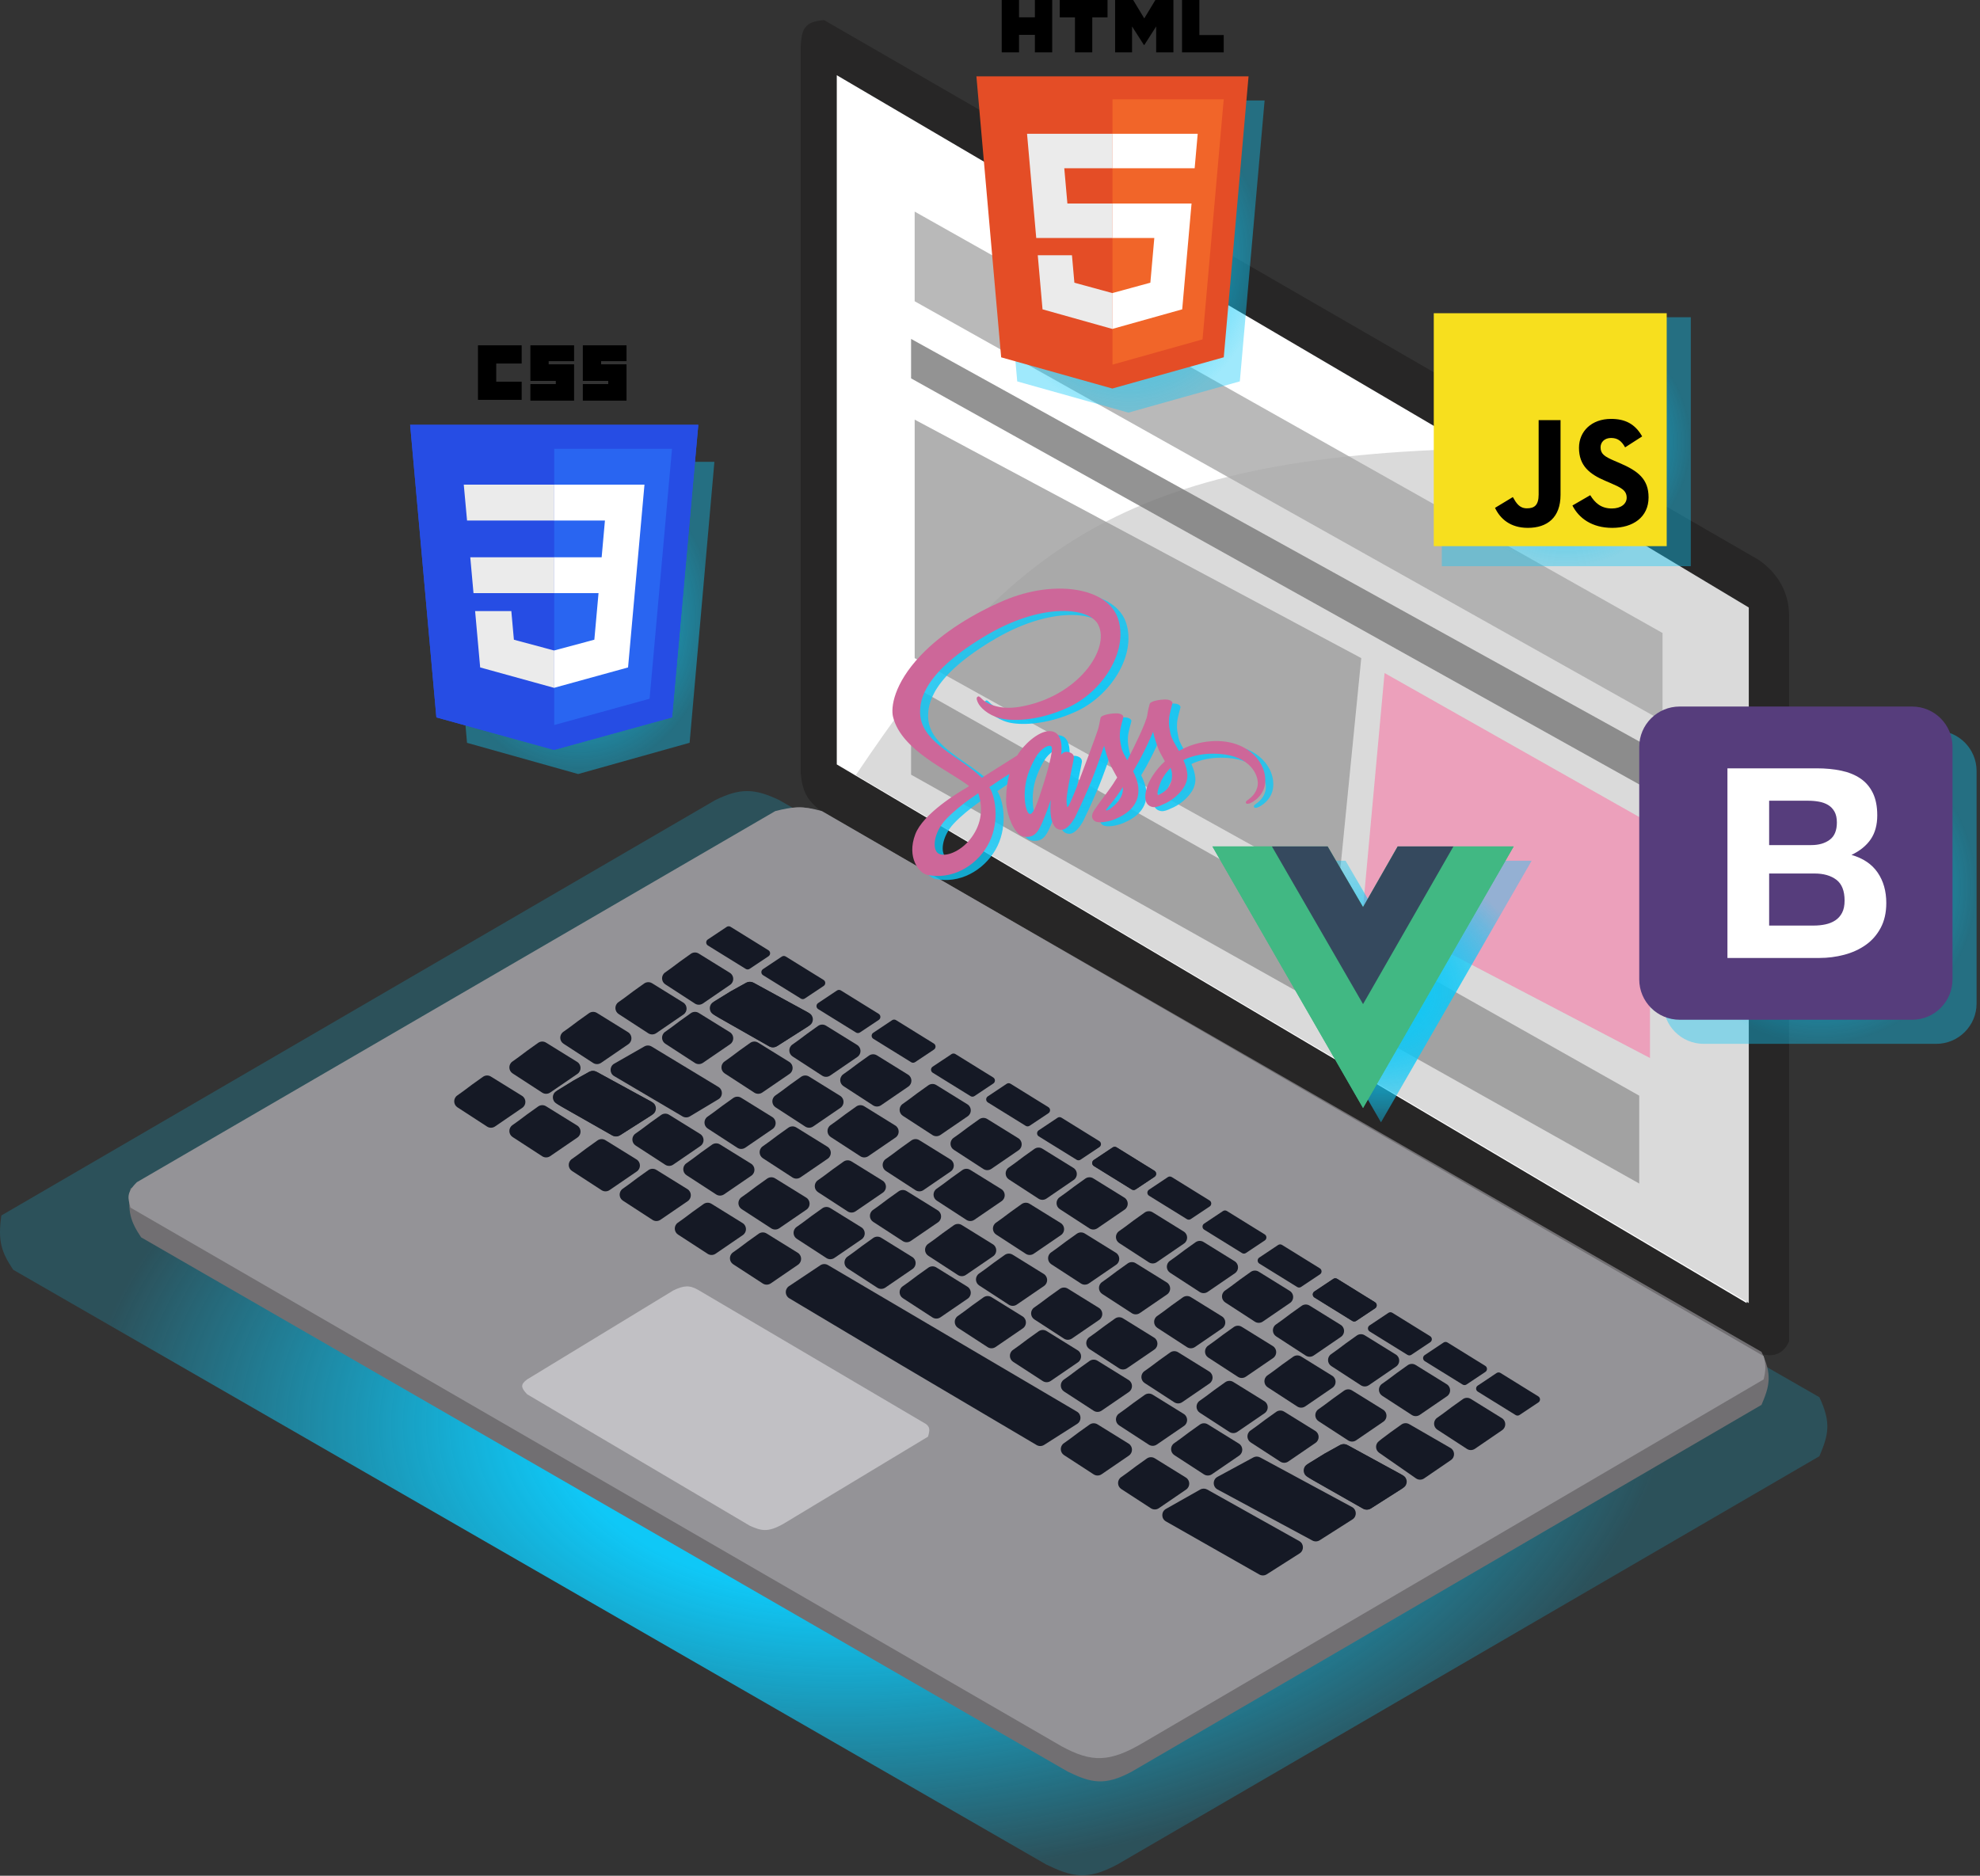 <svg width="552" height="523" viewBox="0 0 552 523" fill="none" xmlns="http://www.w3.org/2000/svg">
<rect x="0" y="0" width="552" height="523" fill="#333333" stroke="none"/>
<path d="M507.223 406.03C509.735 400.15 510.603 396.734 507.223 389.578L217.223 223.074C210.275 219.779 206.375 219.698 199.427 223.074L0.382 338.903C-0.665 346.087 0.441 349.19 3.677 354.039L291.7 519.885C298.871 523.331 303.031 524.391 311.472 519.885L507.223 406.03Z" fill="url(#paint0_radial_609_8)"/>
<path d="M498.774 171.751C498.774 159.925 488.722 155.195 488.722 155.195L229.737 5.598C224.11 6.054 223.547 8.253 223.233 12.694V68.867V215.507C223.711 221.096 225.221 223.507 229.737 226.741L491.087 377.52C497 379.294 498.774 373.972 498.774 373.972V368.06V347.364V171.751Z" fill="#272626"/>
<path d="M491.088 391.711C493.342 386.428 494.121 383.359 491.088 376.929L230.92 227.332C224.687 224.372 221.188 224.299 214.955 227.332L36.385 331.4C35.446 337.854 36.438 340.642 39.342 344.999L297.736 494.004C304.17 497.101 307.902 498.054 315.474 494.004L491.088 391.711Z" fill="#716F72"/>
<path d="M295.962 486.909C304.322 491.45 309.328 491.522 319.022 485.726L491.679 384.615C492.285 382.077 492.351 380.65 491.679 378.111L229.146 226.15C223.674 224.617 220.91 224.947 216.137 226.15L38.159 329.626C35.106 332.65 35.69 334.099 36.385 336.721L295.962 486.909Z" fill="#949397"/>
<path d="M258.119 397.033L194.851 359.781C192.279 358.245 190.708 358.384 187.755 359.781L146.956 384.615C145.02 386.03 145.235 386.957 146.956 388.755L209.042 425.415C212.178 426.789 213.986 427.421 218.502 424.823L258.71 400.58C259.292 398.698 259.248 397.871 258.119 397.033Z" fill="#C1C0C4"/>
<path d="M362.319 433.124C363.595 432.312 363.542 430.431 362.222 429.692L336.56 415.321C335.95 414.98 335.207 414.981 334.598 415.325L328.778 418.615L325.05 420.722C323.697 421.487 323.695 423.434 325.045 424.202L337.056 431.032L351.088 439.01C351.731 439.376 352.525 439.357 353.15 438.959L362.319 433.124Z" fill="#151925"/>
<path d="M486.948 169.977L233.285 20.972V213.141L486.948 363.329V169.977Z" fill="white"/>
<path d="M487.54 169.386L413.628 125.039C312.153 127.036 280.502 153.731 238.606 216.098L487.54 363.329V169.386Z" fill="#DADADA"/>
<path d="M391.256 414.817C392.541 414 392.477 412.103 391.14 411.374L375.57 402.881C374.968 402.553 374.24 402.556 373.641 402.889L369.282 405.311L364.398 408.316C363.121 409.102 363.131 410.963 364.417 411.734L366.03 412.702L380.061 420.68C380.705 421.047 381.498 421.027 382.123 420.629L391.256 414.817Z" fill="#151925"/>
<path d="M390.734 415.15C392.253 414.183 392.178 411.94 390.597 411.078L375.746 402.978C375.035 402.59 374.174 402.593 373.465 402.987L369.282 405.311L364.91 408.001C363.399 408.931 363.411 411.131 364.933 412.044L366.03 412.702L379.87 420.572C380.631 421.005 381.57 420.981 382.309 420.511L390.734 415.15Z" fill="#151925"/>
<path d="M181.939 310.75C183.224 309.933 183.16 308.036 181.823 307.307L166.253 298.814C165.651 298.486 164.923 298.489 164.324 298.822L159.965 301.244L155.081 304.249C153.803 305.035 153.814 306.896 155.1 307.667L156.713 308.635L170.744 316.613C171.388 316.979 172.181 316.96 172.806 316.562L181.939 310.75Z" fill="#151925"/>
<path d="M181.417 311.083C182.936 310.116 182.861 307.873 181.28 307.011L166.429 298.911C165.718 298.522 164.857 298.526 164.148 298.919L159.965 301.244L155.593 303.934C154.082 304.864 154.094 307.064 155.615 307.976L156.713 308.635L170.553 316.505C171.314 316.938 172.253 316.914 172.992 316.444L181.417 311.083Z" fill="#151925"/>
<path d="M225.695 285.916C226.979 285.098 226.915 283.202 225.579 282.473L210.008 273.98C209.407 273.652 208.679 273.655 208.079 273.988L203.72 276.409L198.837 279.415C197.559 280.201 197.57 282.061 198.856 282.833L200.468 283.8L214.499 291.779C215.143 292.145 215.937 292.125 216.562 291.728L225.695 285.916Z" fill="#151925"/>
<path d="M225.172 286.248C226.692 285.281 226.616 283.039 225.035 282.177L210.185 274.076C209.473 273.688 208.612 273.692 207.904 274.085L203.72 276.409L199.348 279.1C197.838 280.029 197.85 282.23 199.371 283.142L200.468 283.8L214.308 291.67C215.07 292.103 216.008 292.08 216.747 291.61L225.172 286.248Z" fill="#151925"/>
<path d="M330.678 415.323C331.871 414.507 331.831 412.733 330.601 411.972L321.928 406.603C321.242 406.178 320.369 406.207 319.713 406.676L316.657 408.859L314.292 410.632L312.54 411.884C311.393 412.703 311.431 414.42 312.613 415.188L320.86 420.549C321.537 420.989 322.413 420.978 323.079 420.522L330.678 415.323Z" fill="#151925"/>
<path d="M313.53 337.273C314.724 336.456 314.683 334.683 313.454 333.922L304.78 328.552C304.095 328.128 303.221 328.157 302.565 328.625L299.509 330.808L297.144 332.582L295.393 333.833C294.246 334.652 294.283 336.369 295.465 337.137L303.712 342.498C304.39 342.938 305.265 342.928 305.932 342.472L313.53 337.273Z" fill="#151925"/>
<path d="M295.792 344.368C296.985 343.552 296.944 341.778 295.715 341.017L287.041 335.648C286.356 335.224 285.482 335.252 284.826 335.721L281.771 337.904L279.405 339.678L277.654 340.929C276.507 341.748 276.545 343.465 277.726 344.233L285.974 349.594C286.651 350.034 287.526 350.024 288.193 349.568L295.792 344.368Z" fill="#151925"/>
<path d="M291.061 358.559C292.255 357.743 292.214 355.969 290.985 355.208L282.311 349.839C281.626 349.414 280.752 349.443 280.096 349.912L277.04 352.095L274.675 353.869L272.924 355.12C271.777 355.939 271.814 357.656 272.996 358.424L281.243 363.785C281.921 364.225 282.796 364.215 283.463 363.758L291.061 358.559Z" fill="#151925"/>
<path d="M285.149 370.385C286.342 369.569 286.301 367.795 285.072 367.034L276.398 361.665C275.713 361.24 274.839 361.269 274.183 361.738L271.127 363.921L268.762 365.694L267.011 366.946C265.864 367.765 265.901 369.482 267.083 370.25L275.331 375.611C276.008 376.051 276.883 376.041 277.55 375.584L285.149 370.385Z" fill="#151925"/>
<path d="M160.978 317.169C162.171 316.353 162.13 314.579 160.901 313.818L152.227 308.449C151.542 308.024 150.668 308.053 150.012 308.522L146.956 310.704L144.591 312.478L142.84 313.729C141.693 314.548 141.73 316.265 142.912 317.034L151.159 322.394C151.837 322.835 152.712 322.824 153.379 322.368L160.978 317.169Z" fill="#151925"/>
<path d="M145.604 308.891C146.797 308.075 146.757 306.301 145.527 305.54L136.854 300.17C136.168 299.746 135.295 299.775 134.639 300.243L131.583 302.426L129.218 304.2L127.466 305.451C126.319 306.27 126.357 307.987 127.539 308.756L135.786 314.116C136.463 314.556 137.339 314.546 138.005 314.09L145.604 308.891Z" fill="#151925"/>
<path d="M224.837 337.273C226.03 336.456 225.99 334.683 224.76 333.922L216.087 328.552C215.401 328.128 214.528 328.157 213.871 328.625L210.816 330.808L208.451 332.582L206.699 333.833C205.552 334.652 205.59 336.369 206.771 337.137L215.019 342.498C215.696 342.938 216.572 342.928 217.238 342.472L224.837 337.273Z" fill="#151925"/>
<path d="M209.463 327.812C210.657 326.996 210.616 325.222 209.387 324.461L200.713 319.092C200.027 318.667 199.154 318.696 198.498 319.165L195.442 321.347L193.077 323.121L191.325 324.372C190.178 325.192 190.216 326.908 191.398 327.677L199.645 333.037C200.323 333.478 201.198 333.467 201.865 333.011L209.463 327.812Z" fill="#151925"/>
<path d="M195.272 319.534C196.466 318.718 196.425 316.944 195.196 316.183L186.522 310.814C185.837 310.39 184.963 310.418 184.307 310.887L181.251 313.07L178.886 314.844L177.135 316.095C175.988 316.914 176.025 318.631 177.207 319.399L185.454 324.76C186.132 325.2 187.007 325.19 187.674 324.734L195.272 319.534Z" fill="#151925"/>
<path d="M160.978 299.43C162.171 298.614 162.13 296.84 160.901 296.079L152.227 290.71C151.542 290.285 150.668 290.314 150.012 290.783L146.956 292.965L144.591 294.739L142.84 295.99C141.693 296.81 141.73 298.527 142.912 299.295L151.159 304.656C151.837 305.096 152.712 305.085 153.379 304.629L160.978 299.43Z" fill="#151925"/>
<path d="M175.168 291.152C176.362 290.336 176.321 288.562 175.092 287.801L166.418 282.432C165.733 282.007 164.859 282.036 164.203 282.505L161.147 284.687L158.782 286.461L157.031 287.712C155.884 288.532 155.921 290.249 157.103 291.017L165.35 296.378C166.028 296.818 166.903 296.807 167.57 296.351L175.168 291.152Z" fill="#151925"/>
<path d="M190.542 282.874C191.735 282.058 191.695 280.284 190.466 279.523L181.792 274.154C181.106 273.729 180.233 273.758 179.577 274.227L176.521 276.409L174.156 278.183L172.404 279.434C171.257 280.254 171.295 281.97 172.477 282.739L180.724 288.099C181.401 288.54 182.277 288.529 182.944 288.073L190.542 282.874Z" fill="#151925"/>
<path d="M203.55 274.596C204.744 273.78 204.703 272.006 203.474 271.245L194.8 265.876C194.115 265.451 193.241 265.48 192.585 265.949L189.529 268.131L187.164 269.905L185.413 271.156C184.266 271.975 184.303 273.692 185.485 274.461L193.732 279.821C194.41 280.262 195.285 280.251 195.952 279.795L203.55 274.596Z" fill="#151925"/>
<path d="M246.123 332.543C247.316 331.726 247.276 329.952 246.047 329.191L237.373 323.822C236.687 323.398 235.814 323.426 235.158 323.895L232.102 326.078L229.737 327.852L227.985 329.103C226.838 329.922 226.876 331.639 228.058 332.407L236.305 337.768C236.982 338.208 237.858 338.198 238.525 337.742L246.123 332.543Z" fill="#151925"/>
<path d="M230.75 323.082C231.943 322.265 231.902 320.492 230.673 319.731L221.999 314.361C221.314 313.937 220.44 313.966 219.784 314.434L216.729 316.617L214.363 318.391L212.612 319.642C211.465 320.461 211.503 322.178 212.684 322.946L220.932 328.307C221.609 328.747 222.484 328.737 223.151 328.281L230.75 323.082Z" fill="#151925"/>
<path d="M215.376 314.804C216.569 313.988 216.529 312.214 215.3 311.453L206.626 306.084C205.94 305.659 205.067 305.688 204.411 306.157L201.355 308.339L198.99 310.113L197.238 311.364C196.091 312.184 196.129 313.9 197.311 314.669L205.558 320.029C206.235 320.47 207.111 320.459 207.778 320.003L215.376 314.804Z" fill="#151925"/>
<path d="M203.55 291.152C204.744 290.336 204.703 288.562 203.474 287.801L194.8 282.432C194.115 282.007 193.241 282.036 192.585 282.505L189.529 284.687L187.164 286.461L185.413 287.712C184.266 288.532 184.303 290.249 185.485 291.017L193.732 296.378C194.41 296.818 195.285 296.807 195.952 296.351L203.55 291.152Z" fill="#151925"/>
<path d="M265.045 326.63C266.238 325.813 266.197 324.04 264.968 323.279L256.294 317.909C255.609 317.485 254.735 317.514 254.079 317.982L251.023 320.165L248.658 321.939L246.907 323.19C245.76 324.009 245.797 325.726 246.979 326.494L255.227 331.855C255.904 332.295 256.779 332.285 257.446 331.829L265.045 326.63Z" fill="#151925"/>
<path d="M249.671 317.169C250.864 316.353 250.824 314.579 249.594 313.818L240.921 308.449C240.235 308.024 239.362 308.053 238.706 308.522L235.65 310.704L233.285 312.478L231.533 313.729C230.386 314.548 230.424 316.265 231.606 317.034L239.853 322.394C240.53 322.835 241.406 322.824 242.072 322.368L249.671 317.169Z" fill="#151925"/>
<path d="M234.298 308.891C235.491 308.075 235.45 306.301 234.221 305.54L225.547 300.17C224.862 299.746 223.988 299.775 223.332 300.243L220.276 302.426L217.911 304.2L216.16 305.451C215.013 306.27 215.05 307.987 216.232 308.756L224.48 314.116C225.157 314.556 226.032 314.546 226.699 314.09L234.298 308.891Z" fill="#151925"/>
<path d="M220.107 299.43C221.3 298.614 221.259 296.84 220.03 296.079L211.356 290.71C210.671 290.285 209.797 290.314 209.141 290.783L206.085 292.965L203.72 294.739L201.969 295.99C200.822 296.81 200.859 298.527 202.041 299.295L210.289 304.656C210.966 305.096 211.841 305.085 212.508 304.629L220.107 299.43Z" fill="#151925"/>
<path d="M299.34 328.995C300.533 328.178 300.492 326.405 299.263 325.644L290.589 320.274C289.904 319.85 289.03 319.879 288.374 320.347L285.318 322.53L282.953 324.304L281.202 325.555C280.055 326.374 280.092 328.091 281.274 328.859L289.522 334.22C290.199 334.66 291.074 334.65 291.741 334.194L299.34 328.995Z" fill="#151925"/>
<path d="M283.966 320.717C285.159 319.9 285.119 318.126 283.889 317.365L275.216 311.996C274.53 311.572 273.657 311.6 273.001 312.069L269.945 314.252L267.58 316.026L265.828 317.277C264.681 318.096 264.719 319.813 265.901 320.581L274.148 325.942C274.825 326.382 275.701 326.372 276.367 325.916L283.966 320.717Z" fill="#151925"/>
<path d="M269.775 311.256C270.968 310.44 270.928 308.666 269.698 307.905L261.025 302.535C260.339 302.111 259.466 302.14 258.809 302.608L255.754 304.791L253.389 306.565L251.637 307.816C250.49 308.635 250.528 310.352 251.709 311.12L259.957 316.481C260.634 316.921 261.51 316.911 262.176 316.455L269.775 311.256Z" fill="#151925"/>
<path d="M253.219 302.978C254.412 302.161 254.371 300.388 253.142 299.627L244.468 294.257C243.783 293.833 242.909 293.862 242.253 294.33L239.198 296.513L236.832 298.287L235.081 299.538C233.934 300.357 233.972 302.074 235.153 302.842L243.401 308.203C244.078 308.643 244.953 308.633 245.62 308.177L253.219 302.978Z" fill="#151925"/>
<path d="M239.028 294.7C240.221 293.884 240.18 292.11 238.951 291.349L230.278 285.98C229.592 285.555 228.719 285.584 228.062 286.053L225.007 288.236L222.641 290.009L220.89 291.26C219.743 292.08 219.781 293.797 220.962 294.565L229.21 299.926C229.887 300.366 230.763 300.355 231.429 299.899L239.028 294.7Z" fill="#151925"/>
<path d="M279.236 334.908C280.429 334.091 280.388 332.318 279.159 331.557L270.485 326.187C269.8 325.763 268.926 325.792 268.27 326.26L265.214 328.443L262.849 330.217L261.098 331.468C259.951 332.287 259.988 334.004 261.17 334.772L269.418 340.133C270.095 340.573 270.97 340.563 271.637 340.107L279.236 334.908Z" fill="#151925"/>
<path d="M276.87 350.281C278.064 349.465 278.023 347.691 276.794 346.93L268.12 341.561C267.434 341.136 266.561 341.165 265.905 341.634L262.849 343.816L260.484 345.59L258.732 346.841C257.585 347.661 257.623 349.377 258.805 350.146L267.052 355.506C267.73 355.947 268.605 355.936 269.272 355.48L276.87 350.281Z" fill="#151925"/>
<path d="M261.497 340.821C262.69 340.004 262.65 338.23 261.42 337.469L252.747 332.1C252.061 331.676 251.188 331.705 250.532 332.173L247.476 334.356L245.111 336.13L243.359 337.381C242.212 338.2 242.25 339.917 243.432 340.685L251.679 346.046C252.356 346.486 253.232 346.476 253.898 346.02L261.497 340.821Z" fill="#151925"/>
<path d="M269.775 362.107C270.968 361.291 270.928 359.517 269.698 358.756L261.025 353.386C260.339 352.962 259.466 352.991 258.809 353.46L255.754 355.642L253.389 357.416L251.637 358.667C250.49 359.486 250.528 361.203 251.709 361.972L259.957 367.332C260.634 367.773 261.51 367.762 262.176 367.306L269.775 362.107Z" fill="#151925"/>
<path d="M254.402 353.829C255.595 353.013 255.554 351.239 254.325 350.478L245.651 345.108C244.966 344.684 244.092 344.713 243.436 345.181L240.38 347.364L238.015 349.138L236.264 350.389C235.117 351.208 235.154 352.925 236.336 353.693L244.584 359.054C245.261 359.494 246.136 359.484 246.803 359.028L254.402 353.829Z" fill="#151925"/>
<path d="M240.21 345.551C241.404 344.734 241.363 342.961 240.134 342.2L231.46 336.83C230.775 336.406 229.901 336.435 229.245 336.903L226.189 339.086L223.824 340.86L222.073 342.111C220.926 342.93 220.963 344.647 222.145 345.415L230.392 350.776C231.07 351.216 231.945 351.206 232.612 350.75L240.21 345.551Z" fill="#151925"/>
<path d="M222.472 352.647C223.665 351.83 223.625 350.056 222.395 349.295L213.722 343.926C213.036 343.502 212.163 343.53 211.506 343.999L208.451 346.182L206.086 347.956L204.334 349.207C203.187 350.026 203.225 351.743 204.407 352.511L212.654 357.872C213.331 358.312 214.207 358.302 214.873 357.846L222.472 352.647Z" fill="#151925"/>
<path d="M207.098 344.368C208.291 343.552 208.251 341.778 207.021 341.017L198.348 335.648C197.662 335.224 196.789 335.252 196.133 335.721L193.077 337.904L190.712 339.678L188.96 340.929C187.813 341.748 187.851 343.465 189.033 344.233L197.28 349.594C197.957 350.034 198.833 350.024 199.499 349.568L207.098 344.368Z" fill="#151925"/>
<path d="M191.725 334.908C192.918 334.091 192.877 332.318 191.648 331.557L182.974 326.187C182.289 325.763 181.415 325.792 180.759 326.26L177.703 328.443L175.338 330.217L173.587 331.468C172.44 332.287 172.477 334.004 173.659 334.772L181.907 340.133C182.584 340.573 183.459 340.563 184.126 340.107L191.725 334.908Z" fill="#151925"/>
<path d="M177.534 326.63C178.727 325.813 178.686 324.04 177.457 323.279L168.783 317.909C168.098 317.485 167.224 317.514 166.568 317.982L163.512 320.165L161.147 321.939L159.396 323.19C158.249 324.009 158.286 325.726 159.468 326.494L167.716 331.855C168.393 332.295 169.268 332.285 169.935 331.829L177.534 326.63Z" fill="#151925"/>
<path d="M311.165 352.647C312.358 351.83 312.318 350.056 311.089 349.295L302.415 343.926C301.729 343.502 300.856 343.53 300.2 343.999L297.144 346.182L294.779 347.956L293.027 349.207C291.88 350.026 291.918 351.743 293.1 352.511L301.347 357.872C302.024 358.312 302.9 358.302 303.567 357.846L311.165 352.647Z" fill="#151925"/>
<path d="M325.356 360.925C326.549 360.108 326.509 358.334 325.28 357.573L316.606 352.204C315.92 351.78 315.047 351.809 314.391 352.277L311.335 354.46L308.97 356.234L307.218 357.485C306.071 358.304 306.109 360.021 307.291 360.789L315.538 366.15C316.215 366.59 317.091 366.58 317.758 366.124L325.356 360.925Z" fill="#151925"/>
<path d="M340.73 370.385C341.923 369.569 341.882 367.795 340.653 367.034L331.979 361.665C331.294 361.24 330.42 361.269 329.764 361.738L326.709 363.921L324.343 365.694L322.592 366.946C321.445 367.765 321.483 369.482 322.664 370.25L330.912 375.611C331.589 376.051 332.464 376.041 333.131 375.584L340.73 370.385Z" fill="#151925"/>
<path d="M354.921 378.663C356.114 377.847 356.073 376.073 354.844 375.312L346.171 369.943C345.485 369.518 344.612 369.547 343.955 370.016L340.9 372.198L338.535 373.972L336.783 375.223C335.636 376.043 335.674 377.76 336.855 378.528L345.103 383.889C345.78 384.329 346.656 384.318 347.322 383.862L354.921 378.663Z" fill="#151925"/>
<path d="M371.477 386.941C372.67 386.125 372.63 384.351 371.4 383.59L362.727 378.221C362.041 377.796 361.168 377.825 360.512 378.294L357.456 380.476L355.091 382.25L353.339 383.501C352.192 384.321 352.23 386.038 353.412 386.806L361.659 392.167C362.336 392.607 363.212 392.596 363.878 392.14L371.477 386.941Z" fill="#151925"/>
<path d="M330.087 346.733C331.28 345.917 331.239 344.143 330.01 343.382L321.336 338.013C320.651 337.589 319.777 337.617 319.121 338.086L316.065 340.269L313.7 342.043L311.949 343.294C310.802 344.113 310.839 345.83 312.021 346.598L320.269 351.959C320.946 352.399 321.821 352.389 322.488 351.933L330.087 346.733Z" fill="#151925"/>
<path d="M344.278 355.012C345.471 354.195 345.43 352.421 344.201 351.66L335.527 346.291C334.842 345.867 333.968 345.895 333.312 346.364L330.256 348.547L327.891 350.321L326.14 351.572C324.993 352.391 325.03 354.108 326.212 354.876L334.46 360.237C335.137 360.677 336.012 360.667 336.679 360.211L344.278 355.012Z" fill="#151925"/>
<path d="M418.78 398.767C419.973 397.951 419.933 396.177 418.704 395.416L410.03 390.046C409.344 389.622 408.471 389.651 407.815 390.119L404.759 392.302L402.394 394.076L400.642 395.327C399.495 396.146 399.533 397.863 400.715 398.631L408.962 403.992C409.639 404.432 410.515 404.422 411.182 403.966L418.78 398.767Z" fill="#151925"/>
<path d="M403.407 389.306C404.6 388.49 404.559 386.716 403.33 385.955L394.656 380.586C393.971 380.162 393.097 380.19 392.441 380.659L389.386 382.842L387.02 384.616L385.269 385.867C384.122 386.686 384.16 388.403 385.341 389.171L393.589 394.532C394.266 394.972 395.141 394.962 395.808 394.506L403.407 389.306Z" fill="#151925"/>
<path d="M389.216 381.028C390.409 380.212 390.368 378.438 389.139 377.677L380.466 372.308C379.78 371.883 378.907 371.912 378.25 372.381L375.195 374.564L372.829 376.338L371.078 377.589C369.931 378.408 369.969 380.125 371.15 380.893L379.398 386.254C380.075 386.694 380.951 386.684 381.617 386.227L389.216 381.028Z" fill="#151925"/>
<path d="M373.842 372.75C375.035 371.934 374.995 370.16 373.765 369.399L365.092 364.03C364.406 363.605 363.533 363.634 362.877 364.103L359.821 366.286L357.456 368.059L355.704 369.311C354.557 370.13 354.595 371.847 355.777 372.615L364.024 377.976C364.701 378.416 365.577 378.406 366.243 377.949L373.842 372.75Z" fill="#151925"/>
<path d="M359.651 363.29C360.844 362.473 360.804 360.699 359.574 359.938L350.901 354.569C350.215 354.145 349.342 354.173 348.686 354.642L345.63 356.825L343.265 358.599L341.513 359.85C340.366 360.669 340.404 362.386 341.586 363.154L349.833 368.515C350.51 368.955 351.386 368.945 352.052 368.489L359.651 363.29Z" fill="#151925"/>
<path d="M366.747 402.315C367.94 401.499 367.899 399.725 366.67 398.964L357.997 393.595C357.311 393.17 356.438 393.199 355.781 393.668L352.726 395.85L350.36 397.624L348.609 398.875C347.462 399.694 347.5 401.411 348.681 402.18L356.929 407.54C357.606 407.981 358.482 407.97 359.148 407.514L366.747 402.315Z" fill="#151925"/>
<path d="M352.556 394.037C353.749 393.221 353.708 391.447 352.479 390.686L343.805 385.316C343.12 384.892 342.246 384.921 341.59 385.389L338.534 387.572L336.169 389.346L334.418 390.597C333.271 391.416 333.308 393.133 334.49 393.901L342.738 399.262C343.415 399.702 344.29 399.692 344.957 399.236L352.556 394.037Z" fill="#151925"/>
<path d="M337.182 385.759C338.375 384.942 338.335 383.168 337.105 382.407L328.432 377.038C327.746 376.614 326.873 376.642 326.217 377.111L323.161 379.294L320.796 381.068L319.044 382.319C317.897 383.138 317.935 384.855 319.117 385.623L327.364 390.984C328.041 391.424 328.917 391.414 329.583 390.958L337.182 385.759Z" fill="#151925"/>
<path d="M321.809 376.298C323.002 375.482 322.961 373.708 321.732 372.947L313.058 367.578C312.373 367.153 311.499 367.182 310.843 367.651L307.787 369.833L305.422 371.607L303.671 372.858C302.524 373.678 302.561 375.395 303.743 376.163L311.991 381.524C312.668 381.964 313.543 381.953 314.21 381.497L321.809 376.298Z" fill="#151925"/>
<path d="M306.435 368.02C307.628 367.203 307.588 365.43 306.358 364.669L297.685 359.299C296.999 358.875 296.126 358.904 295.47 359.372L292.414 361.555L290.049 363.329L288.297 364.58C287.15 365.399 287.188 367.116 288.37 367.884L296.617 373.245C297.294 373.685 298.17 373.675 298.836 373.219L306.435 368.02Z" fill="#151925"/>
<path d="M300.522 379.846C301.715 379.029 301.675 377.256 300.445 376.495L291.772 371.125C291.086 370.701 290.213 370.73 289.557 371.198L286.501 373.381L284.136 375.155L282.384 376.406C281.237 377.225 281.275 378.942 282.457 379.71L290.704 385.071C291.381 385.511 292.257 385.501 292.923 385.045L300.522 379.846Z" fill="#151925"/>
<path d="M314.713 388.124C315.906 387.307 315.866 385.534 314.636 384.773L305.963 379.403C305.277 378.979 304.404 379.008 303.748 379.476L300.692 381.659L298.327 383.433L296.575 384.684C295.428 385.503 295.466 387.22 296.648 387.988L304.895 393.349C305.572 393.789 306.448 393.779 307.114 393.323L314.713 388.124Z" fill="#151925"/>
<path d="M314.713 405.863C315.906 405.046 315.866 403.272 314.636 402.511L305.963 397.142C305.277 396.718 304.404 396.746 303.748 397.215L300.692 399.398L298.327 401.172L296.575 402.423C295.428 403.242 295.466 404.959 296.648 405.727L304.895 411.088C305.572 411.528 306.448 411.518 307.114 411.062L314.713 405.863Z" fill="#151925"/>
<path d="M345.46 405.863C346.653 405.046 346.613 403.272 345.384 402.511L336.71 397.142C336.024 396.718 335.151 396.746 334.495 397.215L331.439 399.398L329.074 401.172L327.322 402.423C326.175 403.242 326.213 404.959 327.395 405.727L335.642 411.088C336.319 411.528 337.195 411.518 337.862 411.062L345.46 405.863Z" fill="#151925"/>
<path d="M330.087 397.585C331.28 396.768 331.239 394.994 330.01 394.233L321.336 388.864C320.651 388.44 319.777 388.468 319.121 388.937L316.065 391.12L313.7 392.894L311.949 394.145C310.802 394.964 310.839 396.681 312.021 397.449L320.269 402.81C320.946 403.25 321.821 403.24 322.488 402.784L330.087 397.585Z" fill="#151925"/>
<path d="M300.301 397.012C301.562 396.21 301.53 394.36 300.242 393.602L230.818 352.731C230.157 352.342 229.332 352.365 228.693 352.79L219.957 358.614C218.733 359.43 218.779 361.243 220.042 361.996L251.023 380.476L288.992 402.913C289.64 403.296 290.448 403.282 291.084 402.878L300.301 397.012Z" fill="#151925"/>
<path d="M385.668 396.402C386.861 395.586 386.821 393.812 385.591 393.051L376.918 387.681C376.232 387.257 375.359 387.286 374.703 387.754L371.647 389.937L369.282 391.711L367.53 392.962C366.383 393.781 366.421 395.498 367.603 396.266L375.85 401.627C376.527 402.067 377.403 402.057 378.069 401.601L385.668 396.402Z" fill="#151925"/>
<path d="M404.501 407.105C405.717 406.274 405.647 404.458 404.371 403.723L392.865 397.085C392.186 396.693 391.341 396.734 390.704 397.189L387.612 399.398L385.247 401.172L384.382 401.863C383.338 402.699 383.392 404.303 384.489 405.067L394.757 412.21C395.439 412.684 396.343 412.687 397.029 412.218L404.501 407.105Z" fill="#151925"/>
<path d="M377.051 423.648C378.339 422.829 378.271 420.927 376.928 420.201L351.312 406.369C350.718 406.048 350.003 406.048 349.409 406.37L339.426 411.778C338.027 412.535 338.029 414.543 339.43 415.297L365.884 429.542C366.521 429.885 367.295 429.857 367.906 429.468L377.051 423.648Z" fill="#151925"/>
<path d="M428.89 391.026C429.496 390.622 429.48 389.727 428.861 389.343L418.314 382.814C417.981 382.608 417.559 382.615 417.233 382.832L411.967 386.343C411.361 386.747 411.376 387.642 411.995 388.025L422.543 394.555C422.876 394.761 423.298 394.753 423.624 394.536L428.89 391.026Z" fill="#151925"/>
<path d="M414.107 382.522C414.713 382.119 414.698 381.223 414.079 380.84L403.531 374.311C403.199 374.105 402.776 374.112 402.45 374.329L397.184 377.84C396.579 378.243 396.594 379.139 397.213 379.522L407.76 386.051C408.093 386.257 408.516 386.25 408.841 386.033L414.107 382.522Z" fill="#151925"/>
<path d="M398.734 374.244C399.34 373.84 399.325 372.945 398.706 372.562L388.158 366.032C387.825 365.826 387.403 365.833 387.077 366.051L381.811 369.561C381.205 369.965 381.22 370.86 381.839 371.244L392.387 377.773C392.72 377.979 393.142 377.972 393.468 377.755L398.734 374.244Z" fill="#151925"/>
<path d="M383.36 364.784C383.966 364.38 383.951 363.485 383.332 363.101L372.785 356.572C372.452 356.366 372.029 356.373 371.703 356.59L366.438 360.101C365.832 360.505 365.847 361.4 366.466 361.783L377.013 368.313C377.346 368.519 377.769 368.511 378.094 368.294L383.36 364.784Z" fill="#151925"/>
<path d="M383.36 364.784C383.966 364.38 383.951 363.485 383.332 363.101L372.785 356.572C372.452 356.366 372.029 356.373 371.703 356.59L366.438 360.101C365.832 360.505 365.847 361.4 366.466 361.783L377.013 368.313C377.346 368.519 377.769 368.511 378.094 368.294L383.36 364.784Z" fill="#151925"/>
<path d="M352.613 345.862C353.219 345.458 353.204 344.563 352.585 344.18L342.037 337.651C341.704 337.444 341.282 337.452 340.956 337.669L335.69 341.179C335.084 341.583 335.099 342.479 335.719 342.862L346.266 349.391C346.599 349.597 347.021 349.59 347.347 349.373L352.613 345.862Z" fill="#151925"/>
<path d="M367.987 355.323C368.593 354.919 368.578 354.024 367.959 353.641L357.411 347.111C357.078 346.905 356.656 346.912 356.33 347.129L351.064 350.64C350.458 351.044 350.473 351.939 351.092 352.322L361.64 358.852C361.973 359.058 362.395 359.051 362.721 358.834L367.987 355.323Z" fill="#151925"/>
<path d="M337.24 336.402C337.845 335.998 337.83 335.103 337.211 334.719L326.664 328.19C326.331 327.984 325.908 327.991 325.583 328.208L320.317 331.719C319.711 332.123 319.726 333.018 320.345 333.401L330.893 339.93C331.225 340.137 331.648 340.129 331.974 339.912L337.24 336.402Z" fill="#151925"/>
<path d="M321.866 328.124C322.472 327.72 322.457 326.824 321.838 326.441L311.29 319.912C310.957 319.706 310.535 319.713 310.209 319.93L304.943 323.441C304.337 323.845 304.352 324.74 304.971 325.123L315.519 331.652C315.852 331.858 316.274 331.851 316.6 331.634L321.866 328.124Z" fill="#151925"/>
<path d="M321.866 328.124C322.472 327.72 322.457 326.824 321.838 326.441L311.29 319.912C310.957 319.706 310.535 319.713 310.209 319.93L304.943 323.441C304.337 323.845 304.352 324.74 304.971 325.123L315.519 331.652C315.852 331.858 316.274 331.851 316.6 331.634L321.866 328.124Z" fill="#151925"/>
<path d="M260.372 292.646C260.978 292.242 260.963 291.347 260.344 290.964L249.796 284.434C249.463 284.228 249.041 284.235 248.715 284.452L243.449 287.963C242.843 288.367 242.858 289.262 243.477 289.645L254.025 296.175C254.358 296.381 254.78 296.374 255.106 296.157L260.372 292.646Z" fill="#151925"/>
<path d="M244.998 284.368C245.604 283.964 245.589 283.069 244.97 282.686L234.422 276.156C234.09 275.95 233.667 275.957 233.341 276.175L228.075 279.685C227.47 280.089 227.485 280.984 228.104 281.368L238.651 287.897C238.984 288.103 239.407 288.096 239.732 287.879L244.998 284.368Z" fill="#151925"/>
<path d="M229.625 274.908C230.231 274.504 230.216 273.609 229.597 273.225L219.049 266.696C218.716 266.49 218.294 266.497 217.968 266.714L212.702 270.225C212.096 270.629 212.111 271.524 212.73 271.907L223.278 278.437C223.611 278.643 224.033 278.636 224.359 278.418L229.625 274.908Z" fill="#151925"/>
<path d="M214.251 266.629C214.857 266.226 214.842 265.33 214.223 264.947L203.675 258.418C203.343 258.212 202.92 258.219 202.594 258.436L197.328 261.947C196.723 262.35 196.738 263.246 197.357 263.629L207.904 270.158C208.237 270.364 208.66 270.357 208.985 270.14L214.251 266.629Z" fill="#151925"/>
<path d="M276.928 302.107C277.534 301.703 277.519 300.808 276.9 300.424L266.352 293.895C266.019 293.689 265.597 293.696 265.271 293.913L260.005 297.424C259.399 297.828 259.414 298.723 260.033 299.106L270.581 305.636C270.914 305.842 271.336 305.834 271.662 305.617L276.928 302.107Z" fill="#151925"/>
<path d="M292.302 310.385C292.907 309.981 292.892 309.086 292.273 308.702L281.726 302.173C281.393 301.967 280.97 301.974 280.645 302.191L275.379 305.702C274.773 306.106 274.788 307.001 275.407 307.384L285.955 313.914C286.287 314.12 286.71 314.113 287.036 313.895L292.302 310.385Z" fill="#151925"/>
<path d="M306.493 319.845C307.098 319.442 307.083 318.546 306.464 318.163L295.917 311.634C295.584 311.428 295.161 311.435 294.836 311.652L289.57 315.163C288.964 315.566 288.979 316.462 289.598 316.845L300.145 323.374C300.478 323.58 300.901 323.573 301.227 323.356L306.493 319.845Z" fill="#151925"/>
<path d="M200.283 306.499C201.575 305.724 201.578 303.853 200.29 303.073L181.666 291.801C181.045 291.425 180.269 291.415 179.638 291.775L171.234 296.578C169.901 297.34 169.888 299.257 171.21 300.037L190.278 311.282C190.91 311.655 191.695 311.652 192.323 311.275L200.283 306.499Z" fill="#151925"/>
<g opacity="0.8">
<path d="M255 59L463.5 176.5V201L255 84V59Z" fill="#A8A8A8"/>
<path d="M254 191L457 305.5V330L254 216V191Z" fill="#949494"/>
<path d="M255 117L379.5 183.5L373 249L255 183.5V117Z" fill="#9C9C9C"/>
<path d="M254 94.5L462 209.5V221.5L254 105.5V94.5Z" fill="#787878"/>
<path d="M386 187.665L460 229.5V295L380 253.165L386 187.665Z" fill="#F57FA9" fill-opacity="0.8"/>
</g>
<g clip-path="url(#clip0_609_8)">
<path d="M352.56 28.008L345.648 106.337L314.578 115.051L283.593 106.349L276.688 28.008H352.56Z" fill="url(#paint1_radial_609_8)"/>
<path d="M301.187 53.63H314.624V44.022H290.807L291.034 46.6L293.369 73.078H314.624V63.469H302.055L301.187 53.63V53.63ZM303.328 77.882H293.793L295.124 92.968L314.58 98.432L314.624 98.42V88.423L314.582 88.434L304.004 85.545L303.328 77.882Z" fill="#EBEBEB"/>
</g>
<g clip-path="url(#clip1_609_8)">
<path d="M199.167 128.777L192.255 207.107L161.184 215.82L130.2 207.119L123.295 128.777H199.167Z" fill="url(#paint2_radial_609_8)"/>
</g>
<g clip-path="url(#clip2_609_8)">
<path d="M410.2 240H427L385 312.934L343 240H375.13L385 256.912L394.66 240H410.2Z" fill="url(#paint3_radial_609_8)"/>
<path d="M343 240L385 312.934L427 240H410.2L385 283.76L359.59 240H343Z" fill="url(#paint4_radial_609_8)"/>
</g>
<g clip-path="url(#clip3_609_8)">
<path d="M405.2 236H422L380 308.934L338 236H370.13L380 252.912L389.66 236H405.2Z" fill="#41B883"/>
<path d="M338 236L380 308.934L422 236H405.2L380 279.76L354.59 236H338Z" fill="#41B883"/>
<path d="M354.59 236L380 279.972L405.2 236H389.66L380 252.912L370.13 236H354.59Z" fill="#35495E"/>
</g>
<g clip-path="url(#clip4_609_8)">
<path d="M154.464 209.09L121.656 200.03L114.345 118.458H194.68L187.362 200.018L154.464 209.09V209.09Z" fill="#264DE4"/>
<path d="M154.464 209.09L121.656 200.03L114.345 118.458H194.68L187.362 200.018L154.464 209.09V209.09Z" fill="#264DE4"/>
<path d="M181.096 194.824L187.35 125.128H154.513V202.155L181.096 194.824V194.824Z" fill="#2965F1"/>
<path d="M131.106 155.382L132.007 165.386H154.513V155.382H131.106ZM129.294 135.133L130.209 145.137H154.513V135.133H129.294V135.133ZM154.513 181.365L154.469 181.376L143.268 178.368L142.552 170.389H132.456L133.865 186.097L154.467 191.786L154.513 191.774V181.365Z" fill="#EBEBEB"/>
<path d="M133.252 96.29H145.432V101.358H138.346V106.425H145.433V111.492H133.252V96.29ZM147.869 96.29H160.049V100.697H152.962V101.578H160.049V111.712H147.869V107.085H154.956V106.204H147.868V96.29H147.869ZM162.486 96.29H174.667V100.697H167.58V101.578H174.667V111.712H162.486V107.085H169.573V106.204H162.486V96.29H162.486Z" fill="black"/>
<path d="M177.856 155.382L179.671 135.133H154.478V145.137H168.649L167.734 155.382H154.478V165.386H166.862L165.695 178.362L154.478 181.373V191.781L175.095 186.097L175.247 184.407L177.61 158.068L177.856 155.382V155.382Z" fill="white"/>
</g>
<g clip-path="url(#clip5_609_8)">
<path d="M348.081 21.29L341.169 99.619L310.099 108.333L279.114 99.631L272.209 21.29H348.081Z" fill="#E44D26"/>
<path d="M310.145 101.672L335.252 94.631L341.158 27.695H310.145V101.672Z" fill="#F16529"/>
<path d="M296.708 46.912H310.145V37.304H286.328L286.555 39.882L288.89 66.359H310.145V56.751H297.576L296.708 46.912V46.912ZM298.849 71.164H289.314L290.645 86.25L310.102 91.714L310.145 91.701V81.705L310.104 81.716L299.525 78.827L298.849 71.164Z" fill="#EBEBEB"/>
<path d="M279.268 0H284.095V4.824H288.511V0H293.338V14.609H288.511V9.717H284.096V14.609H279.269V0H279.268ZM299.685 4.845H295.437V0H308.765V4.845H304.513V14.609H299.686V4.845H299.686H299.685ZM310.88 0H315.913L319.009 5.133L322.102 0H327.137V14.609H322.33V7.368L319.009 12.562H318.926L315.603 7.368V14.609H310.88V0ZM329.539 0H334.368V9.78H341.156V14.609H329.539V0H329.539Z" fill="black"/>
<path d="M310.113 66.359H321.809L320.706 78.821L310.112 81.713V91.709L329.585 86.25L329.727 84.627L331.96 59.331L332.191 56.751H310.113V66.359ZM310.113 46.889V46.912H333.056L333.246 44.753L333.679 39.882L333.906 37.304H310.113V46.889V46.889Z" fill="white"/>
</g>
<g clip-path="url(#clip6_609_8)">
<path d="M401.957 88.453H471.376V157.872H401.957V88.453Z" fill="url(#paint5_radial_609_8)"/>
</g>
<g clip-path="url(#clip7_609_8)">
<path d="M399.718 87.334H464.658V152.274H399.718V87.334Z" fill="#F7DF1E"/>
<path d="M416.793 141.602L421.762 138.595C422.721 140.295 423.593 141.733 425.685 141.733C427.691 141.733 428.955 140.948 428.955 137.897V117.147H435.058V137.984C435.058 144.304 431.353 147.181 425.947 147.181C421.065 147.181 418.231 144.653 416.793 141.602L416.793 141.602ZM438.373 140.948L443.342 138.071C444.65 140.207 446.35 141.777 449.357 141.777C451.886 141.777 453.499 140.512 453.499 138.769C453.499 136.676 451.842 135.935 449.052 134.715L447.527 134.06C443.124 132.187 440.203 129.833 440.203 124.863C440.203 120.286 443.691 116.798 449.14 116.798C453.019 116.798 455.809 118.15 457.814 121.681L453.063 124.732C452.016 122.858 450.883 122.117 449.14 122.117C447.352 122.117 446.219 123.25 446.219 124.732C446.219 126.563 447.352 127.305 449.968 128.438L451.493 129.092C456.681 131.315 459.601 133.582 459.601 138.682C459.601 144.175 455.286 147.182 449.488 147.182C443.821 147.182 440.16 144.48 438.372 140.948" fill="black"/>
</g>
<path d="M340.092 207.782C336.515 208.003 333.455 209.054 330.924 210.494C329.86 208.628 328.807 206.972 328.568 205.727C328.298 204.275 328.022 203.394 328.148 201.633C328.274 199.872 329.145 197.325 329.115 197.136C329.086 196.947 328.829 196.065 326.767 196.163C324.705 196.261 322.949 196.78 322.775 197.342C322.6 197.905 322.277 199.182 322.088 200.489C321.84 202.41 318.459 209.407 316.506 213.083C315.734 211.735 315.066 210.553 314.88 209.591C314.61 208.138 314.334 207.258 314.46 205.497C314.586 203.735 315.457 201.189 315.427 201C315.397 200.811 315.141 199.929 313.079 200.027C311.017 200.125 309.261 200.644 309.087 201.206C308.912 201.769 308.76 203.074 308.4 204.353C308.04 205.632 303.68 217.242 302.535 220.242C302.072 221.457 301.582 222.66 301.067 223.853C301.067 223.853 301.051 223.911 301 224.009C300.838 224.383 300.671 224.754 300.5 225.124L300.501 225.143C300.249 225.672 299.976 226.164 299.826 226.172C299.714 226.179 299.43 224.822 299.681 222.94C300.207 218.963 301.64 212.743 301.61 212.535C301.603 212.421 301.88 211.338 300.35 210.871C298.858 210.403 298.385 211.345 298.254 211.352C298.123 211.36 298.047 211.688 298.047 211.688C298.047 211.688 299.288 204.716 294.548 204.985C291.589 205.152 287.691 208.671 285.835 211.751C283.607 213.151 281.382 214.554 279.158 215.961C278.089 216.651 276.981 217.343 275.947 217.992C275.868 217.921 275.787 217.83 275.708 217.758C269.624 211.868 258.773 208.078 258.75 199.71C258.746 196.66 259.324 188.62 277.939 177.842C293.265 169.062 305.94 170.536 308.388 175.26C311.889 182.001 302.782 195.405 286.59 198.19C280.41 199.246 277.013 196.998 276.137 196.133C275.222 195.231 275.087 195.181 274.779 195.39C274.271 195.705 274.657 196.541 274.872 197.024C275.432 198.288 277.566 200.456 281.02 201.385C284.073 202.203 291.391 202.342 300.019 198.383C309.671 193.947 316.779 182.735 314.001 173.836C311.216 164.804 296.058 162.631 282.167 168.547C273.91 172.065 265.039 177.372 258.817 183.978C251.425 191.831 250.553 198.344 251.212 201.014C253.572 210.489 266.944 215.985 272.413 220.309C272.16 220.475 271.923 220.623 271.724 220.748C269.194 222.207 259.564 228.033 257.407 233.742C254.954 240.21 258.47 244.549 260.659 245.035C267.453 246.538 274.136 242.766 277.51 236.969C280.884 231.173 280.023 223.938 278.13 220.709C278.109 220.672 278.089 220.635 278.049 220.599C278.701 220.162 279.37 219.705 280.022 219.268C281.22 218.454 282.434 217.667 283.666 216.907C283.129 218.71 282.78 220.846 282.727 223.9C282.649 227.489 284.353 232.044 286.349 233.761C287.237 234.512 288.231 234.474 288.868 234.438C291.079 234.313 291.966 232.394 292.947 230.127C294.142 227.353 295.182 224.148 295.182 224.148C295.182 224.148 294.145 232.71 298.266 232.476C299.765 232.391 301.17 230.329 301.788 229.284L301.789 229.302C301.789 229.302 301.823 229.243 301.891 229.106C302.026 228.851 302.111 228.693 302.111 228.693L302.109 228.655C302.648 227.557 303.861 225.067 305.638 220.943C307.93 215.628 310.056 209.026 310.056 209.026C310.056 209.026 310.37 210.59 311.286 213.169C311.824 214.683 312.855 216.321 313.698 217.913C313.147 218.803 312.799 219.299 312.799 219.299L312.819 219.317C312.368 219.99 311.883 220.723 311.341 221.441C309.439 224.027 307.165 226.997 306.874 227.832C306.535 228.824 306.669 229.522 307.451 230.05C308.017 230.437 308.994 230.439 309.984 230.326C311.813 230.088 313.079 229.559 313.7 229.238C314.672 228.821 315.803 228.204 316.843 227.325C318.762 225.71 319.858 223.494 319.585 220.669C319.441 219.113 318.847 217.584 318.146 216.155C318.318 215.879 318.472 215.603 318.644 215.326C321.544 210.453 323.706 205.164 323.706 205.164C323.706 205.164 324.021 206.728 324.937 209.308C325.387 210.617 326.237 212.017 326.991 213.385C324.151 216.006 322.477 218.96 321.926 220.86C320.943 224.386 321.948 225.892 323.711 226.154C324.507 226.281 325.61 225.837 326.414 225.429C327.443 225.028 328.647 224.369 329.777 223.427C331.697 221.813 333.508 219.613 333.235 216.788C333.105 215.499 332.696 214.244 332.158 213.035C334.626 211.829 337.853 211.055 342.039 211.313C351.017 211.872 353.097 217.417 352.894 219.812C352.692 222.206 350.892 223.605 350.296 224.039C349.7 224.473 349.502 224.618 349.574 224.899C349.673 225.313 349.971 225.277 350.492 225.172C351.215 224.997 355.067 222.987 354.987 218.606C354.952 213.003 349.361 207.2 340.092 207.782V207.782ZM272.637 235.205C269.862 238.641 265.811 240.11 263.972 239.166C261.998 238.152 262.474 233.283 265.912 229.619C268.003 227.384 270.739 225.265 272.564 223.961C272.979 223.67 273.595 223.254 274.336 222.735C274.463 222.652 274.536 222.61 274.536 222.61L274.969 222.299C276.579 227.165 275.552 231.589 272.637 235.205V235.205ZM293.338 219.124C292.452 221.729 290.667 228.369 289.335 228.082C288.194 227.842 287.221 222.94 288.537 217.966C289.203 215.468 290.742 212.445 291.671 211.249C293.178 209.333 294.923 208.624 295.396 209.341C295.995 210.279 293.884 217.491 293.338 219.124V219.124ZM311.604 226.745C311.186 226.997 310.783 227.173 310.589 227.069C310.454 227 310.755 226.678 310.755 226.678C310.755 226.678 312.846 224.12 313.664 222.967C314.134 222.293 314.69 221.499 315.278 220.607L315.292 220.854C315.457 223.762 312.795 225.877 311.604 226.745L311.604 226.745ZM325.137 222.794C324.805 222.584 324.819 221.821 325.752 219.385C326.111 218.43 326.997 216.817 328.579 215.221C328.801 215.819 328.966 216.4 328.978 216.953C329.167 220.622 326.66 222.136 325.137 222.794Z" fill="url(#paint6_radial_609_8)"/>
<path d="M337.852 206.662C334.276 206.884 331.215 207.934 328.685 209.374C327.62 207.508 326.568 205.852 326.329 204.608C326.058 203.155 325.783 202.274 325.909 200.513C326.035 198.752 326.905 196.205 326.876 196.016C326.846 195.827 326.589 194.946 324.528 195.044C322.466 195.141 320.71 195.66 320.535 196.223C320.36 196.785 320.038 198.062 319.849 199.369C319.601 201.29 316.22 208.287 314.267 211.963C313.495 210.616 312.827 209.433 312.641 208.471C312.371 207.019 312.095 206.138 312.221 204.377C312.347 202.616 313.217 200.069 313.188 199.88C313.158 199.691 312.901 198.809 310.84 198.907C308.778 199.005 307.022 199.524 306.847 200.087C306.673 200.65 306.521 201.954 306.161 203.233C305.801 204.512 301.441 216.122 300.296 219.123C299.833 220.337 299.343 221.541 298.827 222.733C298.827 222.733 298.812 222.791 298.761 222.889C298.599 223.263 298.432 223.635 298.261 224.004L298.262 224.023C298.01 224.553 297.737 225.044 297.587 225.053C297.474 225.059 297.191 223.703 297.441 221.82C297.968 217.844 299.401 211.624 299.371 211.416C299.364 211.301 299.641 210.218 298.111 209.752C296.618 209.283 296.146 210.225 296.015 210.233C295.884 210.24 295.808 210.569 295.808 210.569C295.808 210.569 297.048 203.597 292.309 203.865C289.349 204.033 285.451 207.552 283.596 210.631C281.368 212.031 279.142 213.434 276.919 214.841C275.85 215.531 274.742 216.223 273.708 216.873C273.628 216.801 273.548 216.71 273.469 216.638C267.384 210.749 256.533 206.959 256.51 198.591C256.507 195.54 257.085 187.5 275.7 176.723C291.026 167.942 303.701 169.417 306.149 174.14C309.65 180.882 300.543 194.286 284.35 197.071C278.171 198.127 274.774 195.878 273.898 195.013C272.982 194.111 272.848 194.062 272.54 194.27C272.032 194.585 272.417 195.421 272.633 195.904C273.193 197.169 275.326 199.336 278.781 200.265C281.834 201.084 289.152 201.222 297.78 197.264C307.432 192.828 314.54 181.615 311.762 172.717C308.976 163.685 293.819 161.512 279.928 167.427C271.67 170.945 262.8 176.252 256.578 182.858C249.186 190.712 248.314 197.224 248.973 199.895C251.333 209.37 264.705 214.866 270.174 219.189C269.92 219.356 269.684 219.503 269.485 219.629C266.955 221.087 257.325 226.914 255.168 232.622C252.715 239.09 256.231 243.429 258.419 243.915C265.214 245.418 271.897 241.646 275.271 235.849C278.645 230.053 277.784 222.819 275.891 219.59C275.87 219.553 275.85 219.516 275.81 219.48C276.462 219.043 277.131 218.585 277.783 218.148C278.98 217.334 280.195 216.547 281.427 215.787C280.889 217.591 280.541 219.727 280.488 222.78C280.409 226.369 282.114 230.924 284.11 232.641C284.998 233.392 285.992 233.355 286.629 233.319C288.839 233.194 289.727 231.275 290.707 229.008C291.903 226.233 292.943 223.028 292.943 223.028C292.943 223.028 291.906 231.59 296.027 231.357C297.526 231.272 298.931 229.209 299.549 228.164L299.55 228.183C299.55 228.183 299.584 228.124 299.651 227.986C299.787 227.731 299.872 227.573 299.872 227.573L299.87 227.536C300.409 226.437 301.621 223.947 303.399 219.824C305.691 214.508 307.817 207.906 307.817 207.906C307.817 207.906 308.131 209.47 309.047 212.05C309.584 213.563 310.616 215.202 311.458 216.794C310.907 217.683 310.559 218.179 310.559 218.179L310.579 218.197C310.129 218.871 309.644 219.603 309.102 220.321C307.2 222.907 304.925 225.877 304.634 226.713C304.295 227.704 304.429 228.402 305.211 228.93C305.778 229.317 306.755 229.319 307.745 229.206C309.573 228.969 310.84 228.44 311.46 228.119C312.433 227.701 313.563 227.084 314.603 226.205C316.523 224.59 317.619 222.374 317.346 219.549C317.202 217.994 316.608 216.464 315.906 215.035C316.079 214.759 316.232 214.483 316.405 214.207C319.305 209.333 321.467 204.044 321.467 204.044C321.467 204.044 321.781 205.608 322.698 208.188C323.148 209.497 323.998 210.898 324.751 212.266C321.912 214.886 320.237 217.841 319.687 219.74C318.703 223.266 319.709 224.772 321.472 225.035C322.268 225.161 323.371 224.717 324.175 224.31C325.204 223.908 326.407 223.249 327.538 222.308C329.458 220.693 331.268 218.493 330.996 215.668C330.866 214.379 330.457 213.125 329.919 211.916C332.387 210.709 335.614 209.935 339.8 210.193C348.777 210.753 350.858 216.297 350.655 218.692C350.452 221.087 348.652 222.485 348.057 222.919C347.461 223.353 347.263 223.498 347.335 223.78C347.434 224.194 347.732 224.158 348.253 224.052C348.976 223.878 352.827 221.867 352.748 217.487C352.713 211.883 347.122 206.08 337.852 206.662ZM270.398 234.085C267.623 237.522 263.572 238.99 261.733 238.046C259.759 237.033 260.235 232.163 263.673 228.499C265.764 226.264 268.5 224.145 270.325 222.841C270.74 222.55 271.356 222.135 272.097 221.616C272.224 221.532 272.297 221.49 272.297 221.49L272.73 221.179C274.34 226.045 273.313 230.47 270.398 234.085ZM291.099 218.004C290.213 220.609 288.428 227.25 287.096 226.963C285.955 226.722 284.982 221.82 286.297 216.846C286.964 214.349 288.503 211.325 289.431 210.129C290.939 208.213 292.684 207.504 293.157 208.221C293.755 209.16 291.645 216.371 291.099 218.004ZM309.365 225.625C308.947 225.878 308.544 226.053 308.35 225.95C308.214 225.881 308.516 225.559 308.516 225.559C308.516 225.559 310.607 223 311.425 221.848C311.895 221.173 312.45 220.379 313.039 219.488L313.053 219.735C313.218 222.643 310.556 224.757 309.365 225.625ZM322.898 221.675C322.566 221.465 322.579 220.701 323.513 218.265C323.872 217.311 324.758 215.697 326.34 214.102C326.562 214.699 326.727 215.281 326.739 215.833C326.928 219.502 324.42 221.017 322.898 221.675Z" fill="#CD6799"/>
<path d="M463.718 279.79C463.718 286.01 468.76 291.051 474.979 291.051H539.79C546.01 291.051 551.051 286.01 551.051 279.79V214.979C551.051 208.759 546.01 203.718 539.79 203.718H474.979C468.759 203.718 463.718 208.76 463.718 214.979V279.79V279.79Z" fill="url(#paint7_radial_609_8)"/>
<path d="M457 273.072C457 279.292 462.042 284.333 468.261 284.333H533.072C539.292 284.333 544.333 279.292 544.333 273.072V208.261C544.333 202.041 539.292 197 533.072 197H468.261C462.041 197 457 202.042 457 208.261V273.072V273.072Z" fill="#563D7C"/>
<path d="M493.215 235.631V223.263H504.102C505.139 223.263 506.138 223.349 507.101 223.522C508.064 223.695 508.916 224.003 509.656 224.448C510.397 224.892 510.989 225.509 511.434 226.299C511.878 227.089 512.1 228.102 512.1 229.335C512.1 231.557 511.434 233.162 510.1 234.149C508.768 235.137 507.064 235.631 504.99 235.631H493.215ZM481.588 214.228V267.105H507.212C509.582 267.105 511.89 266.809 514.137 266.217C516.383 265.624 518.383 264.711 520.136 263.477C521.888 262.242 523.283 260.65 524.32 258.7C525.357 256.75 525.875 254.441 525.875 251.775C525.875 248.467 525.073 245.641 523.468 243.296C521.863 240.95 519.432 239.309 516.173 238.371C518.543 237.235 520.333 235.779 521.543 234.001C522.752 232.224 523.357 230.002 523.357 227.336C523.357 224.867 522.95 222.794 522.135 221.115C521.32 219.437 520.172 218.091 518.691 217.079C517.21 216.067 515.433 215.339 513.359 214.894C511.286 214.45 508.99 214.228 506.472 214.228H481.588ZM493.215 258.07V243.555H505.879C508.397 243.555 510.421 244.135 511.952 245.295C513.483 246.455 514.248 248.393 514.248 251.109C514.248 252.491 514.013 253.627 513.544 254.515C513.075 255.404 512.446 256.108 511.656 256.626C510.866 257.145 509.952 257.515 508.916 257.737C507.879 257.959 506.793 258.07 505.657 258.07H493.215Z" fill="white"/>
<defs>
<radialGradient id="paint0_radial_609_8" cx="0" cy="0" r="1" gradientUnits="userSpaceOnUse" gradientTransform="translate(245.005 391.145) rotate(85.781) scale(132.093 221.773)">
<stop stop-color="#0FC8F7"/>
<stop offset="0.401" stop-color="#0FC8F7"/>
<stop offset="1" stop-color="#0FC8F7" stop-opacity="0.2"/>
</radialGradient>
<radialGradient id="paint1_radial_609_8" cx="0" cy="0" r="1" gradientUnits="userSpaceOnUse" gradientTransform="translate(314.624 71.529) rotate(90) scale(43.521 37.936)">
<stop stop-color="#0FC8F7"/>
<stop offset="1" stop-color="#0FC8F7" stop-opacity="0.4"/>
</radialGradient>
<radialGradient id="paint2_radial_609_8" cx="0" cy="0" r="1" gradientUnits="userSpaceOnUse" gradientTransform="translate(161.231 172.299) rotate(90) scale(43.521 37.936)">
<stop stop-color="#0FC8F7"/>
<stop offset="1" stop-color="#0FC8F7" stop-opacity="0.4"/>
</radialGradient>
<radialGradient id="paint3_radial_609_8" cx="0" cy="0" r="1" gradientUnits="userSpaceOnUse" gradientTransform="translate(385 276.467) rotate(90) scale(36.467 42)">
<stop stop-color="#0FC8F7"/>
<stop offset="1" stop-color="#0FC8F7" stop-opacity="0.4"/>
</radialGradient>
<radialGradient id="paint4_radial_609_8" cx="0" cy="0" r="1" gradientUnits="userSpaceOnUse" gradientTransform="translate(385 276.467) rotate(90) scale(36.467 42)">
<stop stop-color="#0FC8F7"/>
<stop offset="1" stop-color="#0FC8F7" stop-opacity="0"/>
</radialGradient>
<radialGradient id="paint5_radial_609_8" cx="0" cy="0" r="1" gradientUnits="userSpaceOnUse" gradientTransform="translate(436.667 123.162) rotate(90) scale(34.709)">
<stop offset="0.005" stop-color="#0FC8F7"/>
<stop offset="1" stop-color="#0FC8F7" stop-opacity="0.4"/>
</radialGradient>
<radialGradient id="paint6_radial_609_8" cx="0" cy="0" r="1" gradientUnits="userSpaceOnUse" gradientTransform="translate(302.729 204.038) rotate(86.759) scale(39.077 51.362)">
<stop stop-color="#0FC8F7"/>
<stop offset="1" stop-color="#0FC8F7" stop-opacity="0.8"/>
</radialGradient>
<radialGradient id="paint7_radial_609_8" cx="0" cy="0" r="1" gradientUnits="userSpaceOnUse" gradientTransform="translate(507.385 247.385) rotate(90) scale(43.667)">
<stop stop-color="#0FC8F7"/>
<stop offset="0" stop-color="#0FC8F7"/>
<stop offset="1" stop-color="#0FC8F7" stop-opacity="0.4"/>
</radialGradient>
<clipPath id="clip0_609_8">
<rect width="76.137" height="108.607" fill="white" transform="translate(276.556 6.718)"/>
</clipPath>
<clipPath id="clip1_609_8">
<rect width="76.137" height="108.607" fill="white" transform="translate(123.162 107.487)"/>
</clipPath>
<clipPath id="clip2_609_8">
<rect width="84" height="73" fill="white" transform="translate(343 240)"/>
</clipPath>
<clipPath id="clip3_609_8">
<rect width="84" height="73" fill="white" transform="translate(338 236)"/>
</clipPath>
<clipPath id="clip4_609_8">
<rect width="80.615" height="113.085" fill="white" transform="translate(114.205 96.29)"/>
</clipPath>
<clipPath id="clip5_609_8">
<rect width="76.137" height="108.607" fill="white" transform="translate(272.077)"/>
</clipPath>
<clipPath id="clip6_609_8">
<rect width="69.419" height="69.419" fill="white" transform="translate(401.957 88.453)"/>
</clipPath>
<clipPath id="clip7_609_8">
<rect width="64.94" height="64.94" fill="white" transform="translate(399.718 87.334)"/>
</clipPath>
</defs>
</svg>
